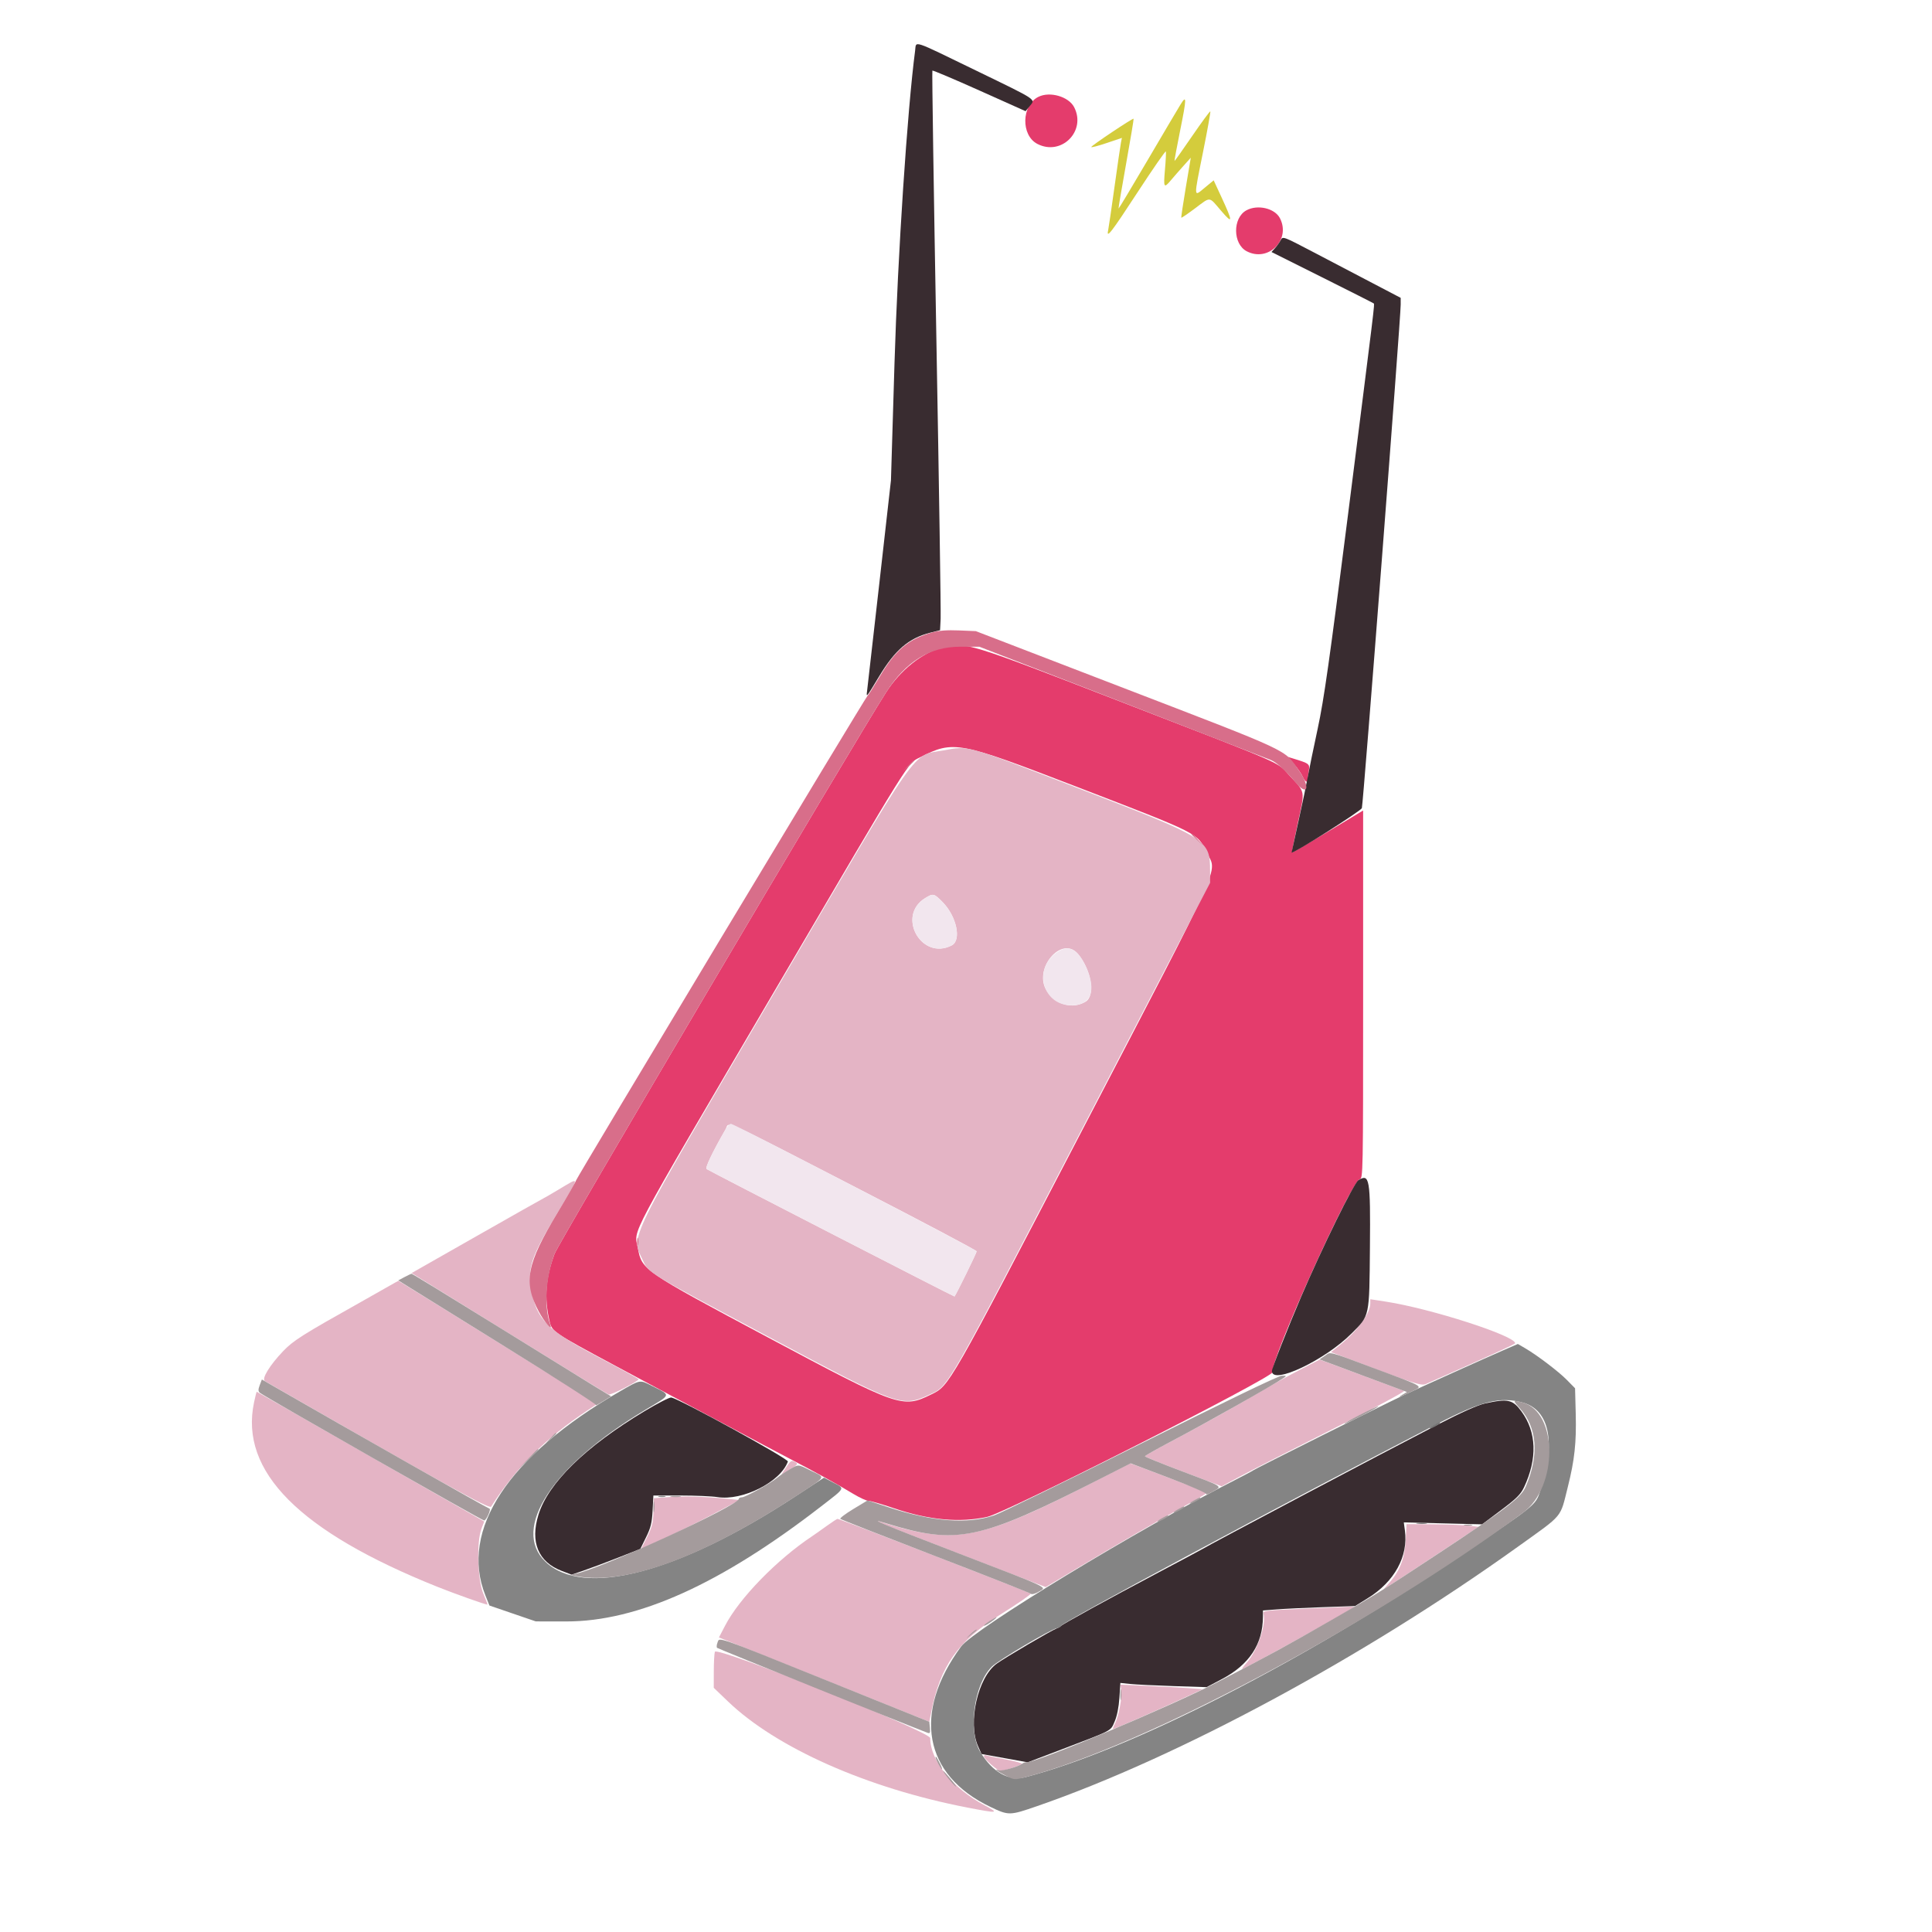 <svg id="svg" version="1.1" xmlns="http://www.w3.org/2000/svg" xmlns:xlink="http://www.w3.org/1999/xlink" width="400" height="400" viewBox="0, 0, 400,400"><g id="svgg"><path id="path0" d="M215.000 20.045 C 211.479 21.781,211.338 28.017,214.780 29.797 C 219.738 32.361,224.953 27.146,222.389 22.187 C 221.256 19.997,217.379 18.872,215.000 20.045 M258.060 43.543 C 255.171 45.111,255.219 50.522,258.136 52.031 C 262.602 54.340,267.303 49.639,264.994 45.173 C 263.932 43.119,260.380 42.284,258.060 43.543 M195.044 134.095 C 190.963 135.112,186.407 138.748,183.458 143.340 C 176.889 153.570,115.649 257.284,114.795 259.626 C 112.968 264.638,112.666 268.600,113.747 273.407 C 114.264 275.706,114.378 275.784,127.407 282.771 C 145.205 292.316,158.385 299.341,163.519 302.020 C 169.047 304.904,173.223 307.213,176.665 309.290 C 177.988 310.088,179.413 310.741,179.831 310.741 C 180.248 310.741,182.582 311.418,185.017 312.245 C 192.319 314.725,198.702 315.316,204.435 314.040 C 208.383 313.162,263.671 285.114,263.472 284.091 C 262.984 281.576,279.662 244.657,281.504 244.176 C 282.209 243.991,282.222 243.281,282.222 205.896 L 282.222 167.805 274.907 172.204 C 270.884 174.624,267.548 176.559,267.493 176.504 C 267.438 176.450,267.983 173.690,268.704 170.371 C 270.200 163.482,270.329 164.190,266.898 160.485 C 264.253 157.628,266.705 158.699,232.593 145.498 C 199.903 132.847,199.970 132.867,195.044 134.095 M222.730 162.821 C 248.577 172.775,247.834 172.400,249.843 176.506 C 251.996 180.906,253.933 176.583,224.240 233.649 C 196.118 287.697,196.603 286.849,192.746 288.736 C 186.851 291.620,186.095 291.355,159.095 276.954 C 133.049 263.062,132.892 262.954,132.066 258.402 C 131.323 254.312,129.159 258.380,160.671 204.630 C 189.119 156.105,187.853 158.138,190.471 156.805 C 197.434 153.260,198.347 153.431,222.730 162.821 M267.951 158.234 C 268.667 159.071,269.462 160.227,269.717 160.804 C 270.197 161.889,270.738 162.197,270.745 161.389 C 270.747 161.134,270.849 160.324,270.970 159.587 C 271.208 158.151,271.115 158.078,267.676 157.027 L 266.649 156.713 267.951 158.234 " stroke="none" fill="#e43c6c" fill-rule="evenodd"></path><path id="path1" d="M195.370 155.355 C 188.611 156.591,191.151 152.959,160.533 205.161 C 129.209 258.566,130.638 255.657,133.112 260.969 C 134.335 263.595,133.826 263.287,159.444 276.936 C 186.426 291.311,186.646 291.389,192.486 288.715 C 196.430 286.910,195.556 288.435,224.066 233.649 L 250.540 182.778 250.535 180.370 C 250.523 173.774,250.289 173.628,222.562 162.945 C 199.629 154.108,200.644 154.392,195.370 155.355 M195.129 186.741 C 198.053 189.694,199.118 194.665,197.055 195.731 C 190.772 198.981,185.529 189.607,191.571 185.924 C 193.210 184.925,193.366 184.960,195.129 186.741 M223.174 197.500 C 225.972 200.810,226.831 206.126,224.771 207.382 C 222.116 209.000,218.695 208.074,216.768 205.214 C 213.751 200.737,219.776 193.480,223.174 197.500 M177.002 245.741 C 190.858 252.870,202.200 258.870,202.207 259.074 C 202.217 259.365,197.950 268.060,197.620 268.421 C 197.550 268.498,147.381 242.707,146.300 242.040 C 145.936 241.815,147.445 238.650,150.232 233.791 C 151.127 232.232,148.268 230.956,177.002 245.741 M115.616 246.309 C 113.918 247.321,112.487 248.148,112.437 248.148 C 112.386 248.148,106.241 251.619,98.782 255.861 L 85.220 263.575 105.355 276.046 C 116.429 282.905,125.722 288.606,126.006 288.715 C 126.481 288.897,132.210 285.976,132.203 285.556 C 132.202 285.454,128.462 283.394,123.892 280.979 C 113.273 275.367,111.121 273.219,110.017 267.130 C 109.174 262.481,109.953 260.182,115.496 250.966 C 120.188 243.164,120.177 243.592,115.616 246.309 M80.741 266.151 C 78.893 267.212,76.872 268.358,74.630 269.615 C 62.539 276.395,60.734 277.537,58.618 279.747 C 55.832 282.658,54.095 285.512,54.847 285.945 C 91.358 306.957,101.320 312.490,101.667 311.947 C 106.791 303.925,113.003 297.714,121.563 292.052 L 123.681 290.651 103.126 277.918 C 91.821 270.915,82.535 265.187,82.490 265.190 C 82.444 265.192,81.657 265.625,80.741 266.151 M283.704 269.881 C 283.704 271.931,280.961 275.655,277.320 278.546 L 275.566 279.939 278.061 280.887 C 293.004 286.564,294.242 286.971,295.221 286.538 C 308.519 280.653,313.695 278.292,313.699 278.109 C 313.731 276.562,296.217 270.921,286.944 269.491 L 283.704 268.991 283.704 269.881 M269.074 283.633 C 266.833 284.797,263.417 286.688,261.481 287.834 C 256.430 290.827,248.354 295.329,242.292 298.530 C 239.410 300.051,237.049 301.389,237.044 301.502 C 237.040 301.616,240.614 303.062,244.986 304.716 L 252.935 307.724 256.745 305.668 C 258.841 304.537,267.454 300.136,275.885 295.888 C 284.316 291.640,290.983 288.079,290.700 287.974 C 290.417 287.869,286.378 286.365,281.724 284.632 C 277.070 282.899,273.237 281.490,273.205 281.499 C 273.174 281.509,271.315 282.470,269.074 283.633 M52.597 290.350 C 49.567 304.629,61.973 317.097,90.611 328.553 C 94.230 330.001,100.477 332.222,100.930 332.222 C 100.982 332.222,100.587 331.181,100.052 329.907 C 98.861 327.075,98.646 319.184,99.686 316.487 L 100.256 315.012 76.748 301.580 C 63.820 294.193,53.201 288.148,53.153 288.148 C 53.104 288.148,52.854 289.139,52.597 290.350 M162.778 303.770 L 161.766 305.298 163.198 304.442 C 165.246 303.216,165.349 303.077,164.527 302.637 C 163.887 302.294,163.655 302.445,162.778 303.770 M227.593 306.243 C 202.504 319.111,197.861 320.001,181.998 314.981 C 181.451 314.808,181.419 314.836,181.852 315.109 C 182.157 315.302,190.080 318.413,199.457 322.023 L 216.506 328.588 222.975 324.720 C 231.504 319.621,239.866 314.774,245.477 311.676 C 247.980 310.294,249.973 309.109,249.906 309.041 C 249.758 308.894,234.135 302.952,233.990 302.988 C 233.934 303.002,231.056 304.466,227.593 306.243 M138.519 309.957 L 135.370 310.185 135.290 312.963 C 135.223 315.261,135.000 316.162,133.994 318.185 L 132.778 320.628 133.938 320.142 C 137.051 318.838,143.656 315.621,148.144 313.224 L 153.140 310.556 150.366 310.291 C 145.518 309.828,141.759 309.722,138.519 309.957 M171.111 315.964 C 169.991 316.774,168.657 317.715,168.148 318.054 C 160.841 322.915,153.095 330.874,150.126 336.569 L 148.850 339.018 170.629 347.750 L 192.407 356.481 192.806 354.444 C 194.669 344.920,198.315 339.779,207.104 334.281 C 210.706 332.028,213.539 330.073,213.400 329.935 C 213.105 329.643,173.776 314.434,173.401 314.467 C 173.262 314.480,172.231 315.153,171.111 315.964 M291.044 318.796 C 290.864 322.488,289.859 325.163,287.740 327.583 L 286.481 329.022 287.593 328.329 C 288.204 327.947,292.620 325.043,297.407 321.874 L 306.111 316.113 304.074 315.871 C 302.954 315.738,299.599 315.612,296.619 315.592 L 291.202 315.556 291.044 318.796 M269.877 333.073 C 262.218 333.395,261.435 333.488,261.584 334.055 C 262.189 336.371,260.391 341.648,258.110 344.246 C 257.478 344.966,257.055 345.556,257.170 345.556 C 257.677 345.556,279.522 333.465,280.340 332.731 C 280.424 332.655,280.008 332.621,279.414 332.655 C 278.819 332.690,274.528 332.878,269.877 333.073 M148.000 341.986 C 147.884 342.421,147.785 344.278,147.783 346.111 L 147.777 349.444 150.706 352.254 C 160.750 361.891,179.537 370.220,200.280 374.235 C 206.689 375.475,206.987 375.434,203.802 373.743 C 197.237 370.258,192.593 364.503,192.593 359.852 C 192.593 358.512,148.325 340.776,148.000 341.986 M232.139 349.971 C 232.349 351.402,231.612 355.340,230.863 356.789 C 230.562 357.371,230.370 357.900,230.436 357.965 C 230.545 358.073,240.940 353.503,246.641 350.841 L 249.022 349.728 245.900 349.499 C 244.183 349.373,240.345 349.163,237.372 349.032 L 231.966 348.795 232.139 349.971 M203.704 363.621 C 203.704 364.140,206.569 366.667,207.157 366.667 C 207.786 366.667,211.209 365.535,211.579 365.205 C 211.735 365.066,210.235 364.648,208.246 364.276 C 206.257 363.904,204.421 363.522,204.167 363.427 C 203.912 363.332,203.704 363.419,203.704 363.621 " stroke="none" fill="#e4b4c5" fill-rule="evenodd"></path><path id="path2" d="M189.468 10.463 C 187.854 22.753,185.877 52.709,185.197 75.185 L 184.463 99.444 182.059 120.741 C 180.737 132.454,179.595 142.495,179.521 143.056 C 179.333 144.493,179.322 144.506,182.008 140.048 C 185.324 134.545,188.152 132.127,192.602 130.991 L 194.630 130.474 194.750 128.107 C 194.816 126.806,194.420 100.776,193.869 70.263 C 193.319 39.751,192.944 14.710,193.038 14.617 C 193.131 14.523,197.511 16.376,202.771 18.733 L 212.335 23.019 213.190 21.972 C 214.405 20.487,214.981 20.869,202.088 14.611 C 188.573 8.051,189.735 8.433,189.468 10.463 M265.154 49.719 C 264.917 50.179,264.390 50.920,263.985 51.366 L 263.247 52.177 273.753 57.426 C 279.532 60.313,284.331 62.742,284.419 62.824 C 284.618 63.011,284.706 62.287,279.085 106.611 C 275.269 136.702,274.126 144.767,272.814 150.870 C 271.932 154.975,271.000 159.500,270.744 160.926 C 270.488 162.352,269.633 166.417,268.843 169.960 C 268.054 173.503,267.407 176.451,267.407 176.512 C 267.407 176.997,281.724 167.946,281.959 167.312 C 282.240 166.554,290.001 65.908,289.999 63.058 L 289.997 61.667 284.165 58.614 C 280.958 56.935,275.465 54.059,271.959 52.222 C 265.623 48.901,265.583 48.886,265.154 49.719 M281.228 244.365 C 280.293 244.959,273.828 258.125,269.367 268.519 C 266.648 274.856,263.333 283.282,263.333 283.858 C 263.333 286.803,274.255 281.655,279.826 276.084 C 283.611 272.298,283.502 272.811,283.629 258.250 C 283.753 244.034,283.555 242.885,281.228 244.365 M133.447 292.167 C 121.188 299.529,113.515 307.022,111.476 313.623 C 109.732 319.271,111.438 323.384,116.294 325.237 L 118.333 326.015 120.741 325.199 C 122.065 324.750,125.268 323.552,127.859 322.537 L 132.571 320.691 133.761 318.273 C 134.737 316.291,134.981 315.294,135.115 312.742 L 135.278 309.630 140.880 309.632 C 143.961 309.633,147.398 309.780,148.519 309.958 C 153.751 310.789,161.608 306.826,163.121 302.593 C 163.313 302.055,140.649 289.612,138.979 289.339 C 138.624 289.280,136.135 290.553,133.447 292.167 M307.505 290.561 C 305.978 290.892,302.588 292.409,297.505 295.034 C 285.942 301.007,250.497 319.750,248.889 320.743 C 248.583 320.931,244.500 323.111,239.815 325.586 C 229.775 330.890,219.891 336.313,219.630 336.660 C 219.528 336.795,219.145 337.016,218.780 337.151 C 217.688 337.554,208.076 343.198,206.346 344.451 C 202.447 347.276,200.327 356.639,202.484 361.504 L 203.213 363.148 207.996 364.009 L 212.778 364.869 220.000 362.119 C 230.543 358.105,229.896 358.448,230.784 356.405 C 231.265 355.300,231.633 353.461,231.759 351.532 L 231.961 348.435 234.036 348.650 C 235.177 348.768,239.194 348.965,242.963 349.088 L 249.815 349.310 253.007 347.623 C 258.658 344.636,261.451 340.396,261.476 334.770 L 261.481 333.429 264.352 333.206 C 265.931 333.084,270.222 332.878,273.889 332.749 L 280.556 332.515 283.148 330.913 C 288.730 327.464,291.605 322.223,290.867 316.841 L 290.642 315.197 298.747 315.397 L 306.852 315.598 310.771 312.659 C 313.987 310.248,314.842 309.397,315.539 307.916 C 318.327 301.985,318.138 296.498,314.999 292.221 C 313.188 289.754,312.213 289.538,307.505 290.561 " stroke="none" fill="#392c30" fill-rule="evenodd"></path><path id="path3" d="M311.296 279.540 C 307.475 281.194,294.438 287.073,290.370 288.978 C 286.359 290.856,259.937 304.059,259.444 304.431 C 259.241 304.585,257.657 305.431,255.926 306.310 C 235.867 316.492,201.656 337.274,198.990 340.895 C 188.875 354.635,191.219 367.497,205.040 374.093 C 208.856 375.914,209.023 375.912,214.748 373.930 C 243.998 363.807,282.350 343.113,314.259 320.236 C 323.837 313.369,322.941 314.447,324.619 307.778 C 325.993 302.317,326.391 298.638,326.240 292.797 L 326.101 287.429 324.445 285.742 C 322.707 283.970,318.256 280.585,315.741 279.121 L 314.259 278.258 311.296 279.540 M128.294 288.107 C 105.199 301.459,95.093 316.800,100.493 330.307 L 101.333 332.407 106.129 334.051 L 110.926 335.695 117.222 335.704 C 132.018 335.725,149.206 327.970,169.968 311.908 C 175.159 307.892,174.976 308.248,172.521 306.948 L 170.604 305.934 164.469 309.942 C 140.272 325.750,120.776 330.825,112.945 323.355 C 105.772 316.513,114.350 303.420,133.524 291.943 C 139.137 288.583,139.026 288.984,134.920 286.905 C 132.413 285.635,132.640 285.594,128.294 288.107 M315.304 290.397 C 320.872 291.943,322.189 298.786,318.851 308.818 C 317.920 311.615,317.806 311.708,303.065 321.619 C 269.468 344.208,233.929 362.348,212.318 367.939 C 208.889 368.826,205.495 366.939,202.963 362.736 C 200.351 358.400,201.653 348.714,205.339 345.069 C 206.671 343.752,217.464 337.365,218.785 337.112 C 219.249 337.023,219.630 336.815,219.630 336.649 C 219.630 336.037,265.104 311.622,297.576 294.800 C 306.689 290.079,310.631 289.100,315.304 290.397 M136.389 309.885 C 136.745 309.978,137.329 309.978,137.685 309.885 C 138.042 309.792,137.750 309.716,137.037 309.716 C 136.324 309.716,136.032 309.792,136.389 309.885 " stroke="none" fill="#848484" fill-rule="evenodd"></path><path id="path4" d="M83.733 264.410 L 82.465 265.085 83.362 265.665 C 83.856 265.983,93.128 271.735,103.967 278.446 C 114.806 285.156,123.556 290.769,123.411 290.917 C 123.266 291.066,123.907 290.717,124.835 290.142 L 126.522 289.097 122.798 286.828 C 120.750 285.580,111.504 279.866,102.251 274.131 C 92.998 268.396,85.332 263.711,85.214 263.719 C 85.096 263.728,84.430 264.039,83.733 264.410 M274.279 280.719 L 273.187 281.444 274.219 281.837 C 274.787 282.052,278.445 283.416,282.348 284.867 C 286.251 286.318,289.861 287.662,290.370 287.854 L 291.296 288.204 290.370 288.751 C 289.065 289.522,289.916 289.238,292.166 288.153 C 294.695 286.933,295.233 287.287,285.128 283.519 C 274.452 279.537,275.609 279.836,274.279 280.719 M236.231 298.896 C 220.815 306.619,207.148 313.296,205.860 313.735 C 200.405 315.595,193.109 315.064,184.250 312.161 L 179.620 310.645 176.662 312.433 C 175.035 313.417,173.828 314.333,173.981 314.468 C 174.134 314.603,183.009 318.083,193.704 322.200 C 204.398 326.317,213.291 329.824,213.465 329.993 C 213.639 330.161,214.358 329.960,215.062 329.544 C 216.766 328.538,217.957 329.109,198.606 321.664 C 182.628 315.517,179.028 314.022,183.536 315.405 C 198.140 319.885,202.648 318.948,227.696 306.221 L 234.096 302.969 242.040 305.978 C 246.430 307.641,249.884 309.147,249.762 309.345 C 249.640 309.542,250.226 309.311,251.064 308.833 C 253.121 307.658,253.530 307.932,244.815 304.647 C 240.537 303.035,237.040 301.622,237.044 301.506 C 237.049 301.391,239.410 300.051,242.292 298.530 C 249.941 294.490,263.365 286.920,265.731 285.312 C 266.418 284.844,266.395 284.816,265.360 284.835 C 264.681 284.848,253.524 290.233,236.231 298.896 M53.777 286.774 C 53.431 287.688,53.436 288.031,53.798 288.361 C 54.474 288.978,99.848 314.817,100.231 314.803 C 100.711 314.785,101.776 312.349,101.312 312.330 C 101.021 312.318,72.736 296.277,55.719 286.474 L 54.217 285.608 53.777 286.774 M314.628 291.529 C 318.268 295.557,318.705 301.235,315.882 307.797 C 314.921 310.031,312.059 312.225,297.963 321.532 C 285.697 329.630,285.215 329.930,275.556 335.473 C 265.969 340.974,263.424 342.361,252.222 348.186 C 242.811 353.080,214.922 364.815,212.703 364.815 C 212.316 364.815,211.842 364.961,211.648 365.140 C 211.045 365.697,207.408 366.746,206.838 366.527 C 205.607 366.055,206.425 366.720,208.153 367.595 C 209.999 368.531,210.024 368.533,212.320 367.939 C 236.312 361.732,283.877 336.451,315.341 313.182 C 322.594 307.818,322.569 292.414,315.304 290.397 C 313.175 289.806,313.134 289.875,314.628 291.529 M281.481 292.963 C 279.546 293.961,278.130 294.777,278.333 294.777 C 278.537 294.777,280.287 293.961,282.222 292.963 C 284.157 291.965,285.574 291.149,285.370 291.149 C 285.167 291.149,283.417 291.965,281.481 292.963 M113.866 297.870 L 112.778 299.074 113.981 297.986 C 115.104 296.972,115.355 296.667,115.069 296.667 C 115.006 296.667,114.464 297.208,113.866 297.870 M109.247 302.130 L 107.222 304.259 109.352 302.235 C 111.330 300.354,111.651 300.000,111.376 300.000 C 111.318 300.000,110.360 300.958,109.247 302.130 M163.333 304.316 C 162.417 304.853,161.333 305.581,160.926 305.933 C 159.673 307.017,154.313 310.000,153.619 310.000 C 153.258 310.000,152.963 310.145,152.963 310.321 C 152.963 311.677,124.590 324.717,119.259 325.811 L 117.963 326.077 119.444 326.351 C 129.601 328.225,145.540 322.383,164.903 309.689 C 171.283 305.507,170.982 306.016,167.956 304.524 C 165.065 303.098,165.389 303.113,163.333 304.316 M138.987 309.895 C 139.550 309.981,140.383 309.978,140.838 309.890 C 141.294 309.802,140.833 309.733,139.815 309.736 C 138.796 309.738,138.424 309.810,138.987 309.895 M247.315 310.582 C 245.930 311.333,246.014 311.646,247.407 310.926 C 248.019 310.610,248.519 310.272,248.519 310.176 C 248.519 309.937,248.479 309.951,247.315 310.582 M135.291 312.037 C 135.294 313.056,135.366 313.428,135.451 312.865 C 135.536 312.302,135.534 311.469,135.446 311.013 C 135.358 310.558,135.288 311.019,135.291 312.037 M243.981 312.434 C 242.597 313.185,242.681 313.498,244.074 312.778 C 244.685 312.462,245.185 312.124,245.185 312.028 C 245.185 311.789,245.145 311.803,243.981 312.434 M240.648 314.286 C 239.264 315.037,239.348 315.350,240.741 314.630 C 241.352 314.314,241.852 313.976,241.852 313.879 C 241.852 313.641,241.812 313.654,240.648 314.286 M303.245 315.818 C 303.706 315.906,304.372 315.903,304.727 315.810 C 305.081 315.717,304.704 315.645,303.889 315.649 C 303.074 315.653,302.784 315.729,303.245 315.818 M204.907 335.598 C 203.645 336.407,203.236 336.950,204.352 336.336 C 205.202 335.869,206.533 334.840,206.296 334.833 C 206.194 334.830,205.569 335.174,204.907 335.598 M200.821 338.426 C 199.935 339.292,199.921 339.334,200.723 338.709 C 202.304 337.478,202.379 337.407,202.117 337.407 C 201.978 337.407,201.395 337.866,200.821 338.426 M148.545 340.093 C 148.369 340.551,148.333 341.035,148.465 341.169 C 148.640 341.347,187.215 356.919,191.972 358.732 C 192.555 358.954,192.631 358.818,192.527 357.735 L 192.407 356.481 171.111 347.903 C 147.713 338.479,148.994 338.922,148.545 340.093 M231.958 350.926 C 231.961 351.944,232.032 352.317,232.118 351.754 C 232.203 351.191,232.200 350.358,232.113 349.902 C 232.025 349.447,231.955 349.907,231.958 350.926 M193.704 363.846 C 193.704 364.243,194.806 366.296,195.019 366.296 C 195.121 366.296,194.929 365.755,194.592 365.093 C 193.905 363.741,193.704 363.459,193.704 363.846 M196.292 368.143 C 196.935 368.955,197.655 369.739,197.891 369.885 C 198.128 370.031,197.679 369.367,196.894 368.409 C 196.109 367.451,195.389 366.667,195.295 366.667 C 195.200 366.667,195.649 367.331,196.292 368.143 " stroke="none" fill="#a49b9c" fill-rule="evenodd"></path><path id="path5" d="M191.571 185.924 C 185.529 189.607,190.772 198.981,197.055 195.731 C 199.118 194.665,198.053 189.694,195.129 186.741 C 193.366 184.960,193.210 184.925,191.571 185.924 M218.860 197.138 C 213.801 200.548,215.841 208.152,221.814 208.147 C 225.866 208.143,227.057 205.154,224.922 200.348 C 223.194 196.459,221.331 195.473,218.860 197.138 M150.232 233.791 C 147.445 238.650,145.936 241.815,146.300 242.040 C 147.381 242.707,197.550 268.498,197.620 268.421 C 197.950 268.060,202.217 259.365,202.207 259.074 C 202.196 258.744,152.455 232.921,151.367 232.680 C 151.125 232.626,150.614 233.126,150.232 233.791 " stroke="none" fill="#f2e6ee" fill-rule="evenodd"></path><path id="path6" d="M244.394 21.668 C 243.890 22.482,240.820 27.676,237.572 33.210 C 234.324 38.744,231.629 43.234,231.582 43.187 C 231.536 43.141,232.242 38.958,233.151 33.892 C 234.061 28.826,234.758 24.635,234.702 24.578 C 234.537 24.413,225.943 30.158,225.934 30.439 C 225.930 30.579,227.354 30.211,229.100 29.621 L 232.275 28.548 232.075 29.552 C 231.965 30.104,231.366 34.222,230.744 38.704 C 230.123 43.185,229.531 47.227,229.430 47.685 C 229.025 49.511,230.065 48.166,235.549 39.765 C 238.692 34.951,241.315 31.167,241.378 31.357 C 241.442 31.547,241.359 33.236,241.194 35.110 C 240.864 38.882,240.962 39.059,242.426 37.315 C 242.982 36.653,244.135 35.333,244.989 34.382 L 246.541 32.653 245.506 38.808 C 244.936 42.194,244.519 45.013,244.579 45.073 C 244.639 45.133,245.913 44.266,247.409 43.147 C 250.733 40.660,250.231 40.617,252.794 43.611 C 255.295 46.532,255.308 46.035,252.872 40.777 L 251.278 37.336 249.437 38.858 C 247.095 40.793,247.116 41.216,249.070 31.502 C 249.987 26.940,250.670 23.139,250.587 23.056 C 250.504 22.973,248.826 25.251,246.859 28.119 C 244.892 30.987,243.233 33.333,243.174 33.333 C 243.114 33.333,243.627 30.546,244.314 27.140 C 245.707 20.229,245.717 19.530,244.394 21.668 " stroke="none" fill="#d4cc3c" fill-rule="evenodd"></path><path id="path7" d="M193.061 130.918 C 188.019 132.336,185.412 134.534,182.067 140.185 C 180.862 142.222,179.752 143.973,179.601 144.075 C 179.219 144.334,119.259 244.029,119.259 244.405 C 119.259 244.572,117.566 247.524,115.496 250.966 C 108.998 261.769,108.297 265.429,111.553 271.553 C 112.703 273.717,114.479 275.764,113.949 274.316 C 112.606 270.643,112.947 264.688,114.788 259.643 C 115.648 257.286,176.856 153.621,183.458 143.340 C 187.586 136.911,192.523 133.885,198.869 133.894 L 202.778 133.900 232.593 145.475 C 248.991 151.842,262.745 157.194,263.158 157.369 C 264.344 157.871,266.236 159.590,268.197 161.947 C 270.775 165.044,271.357 163.012,268.903 159.480 C 265.832 155.061,267.786 155.975,231.945 142.181 L 202.037 130.670 198.519 130.521 C 196.132 130.421,194.376 130.548,193.061 130.918 M187.940 158.611 L 186.852 159.815 188.056 158.727 C 188.718 158.129,189.259 157.587,189.259 157.523 C 189.259 157.237,188.954 157.489,187.940 158.611 M246.667 172.708 C 246.667 172.772,247.208 173.314,247.870 173.912 L 249.074 175.000 247.986 173.796 C 246.972 172.674,246.667 172.422,246.667 172.708 M131.938 257.037 C 131.938 257.750,132.014 258.042,132.107 257.685 C 132.200 257.329,132.200 256.745,132.107 256.389 C 132.014 256.032,131.938 256.324,131.938 257.037 " stroke="none" fill="#d86e8a" fill-rule="evenodd"></path><path id="path8" d="M296.944 295.027 C 295.560 295.778,295.644 296.091,297.037 295.370 C 297.648 295.054,298.148 294.717,298.148 294.620 C 298.148 294.382,298.108 294.395,296.944 295.027 M293.431 315.451 C 293.994 315.536,294.827 315.534,295.283 315.446 C 295.738 315.358,295.278 315.288,294.259 315.291 C 293.241 315.294,292.868 315.366,293.431 315.451 " stroke="none" fill="#747474" fill-rule="evenodd"></path></g></svg>